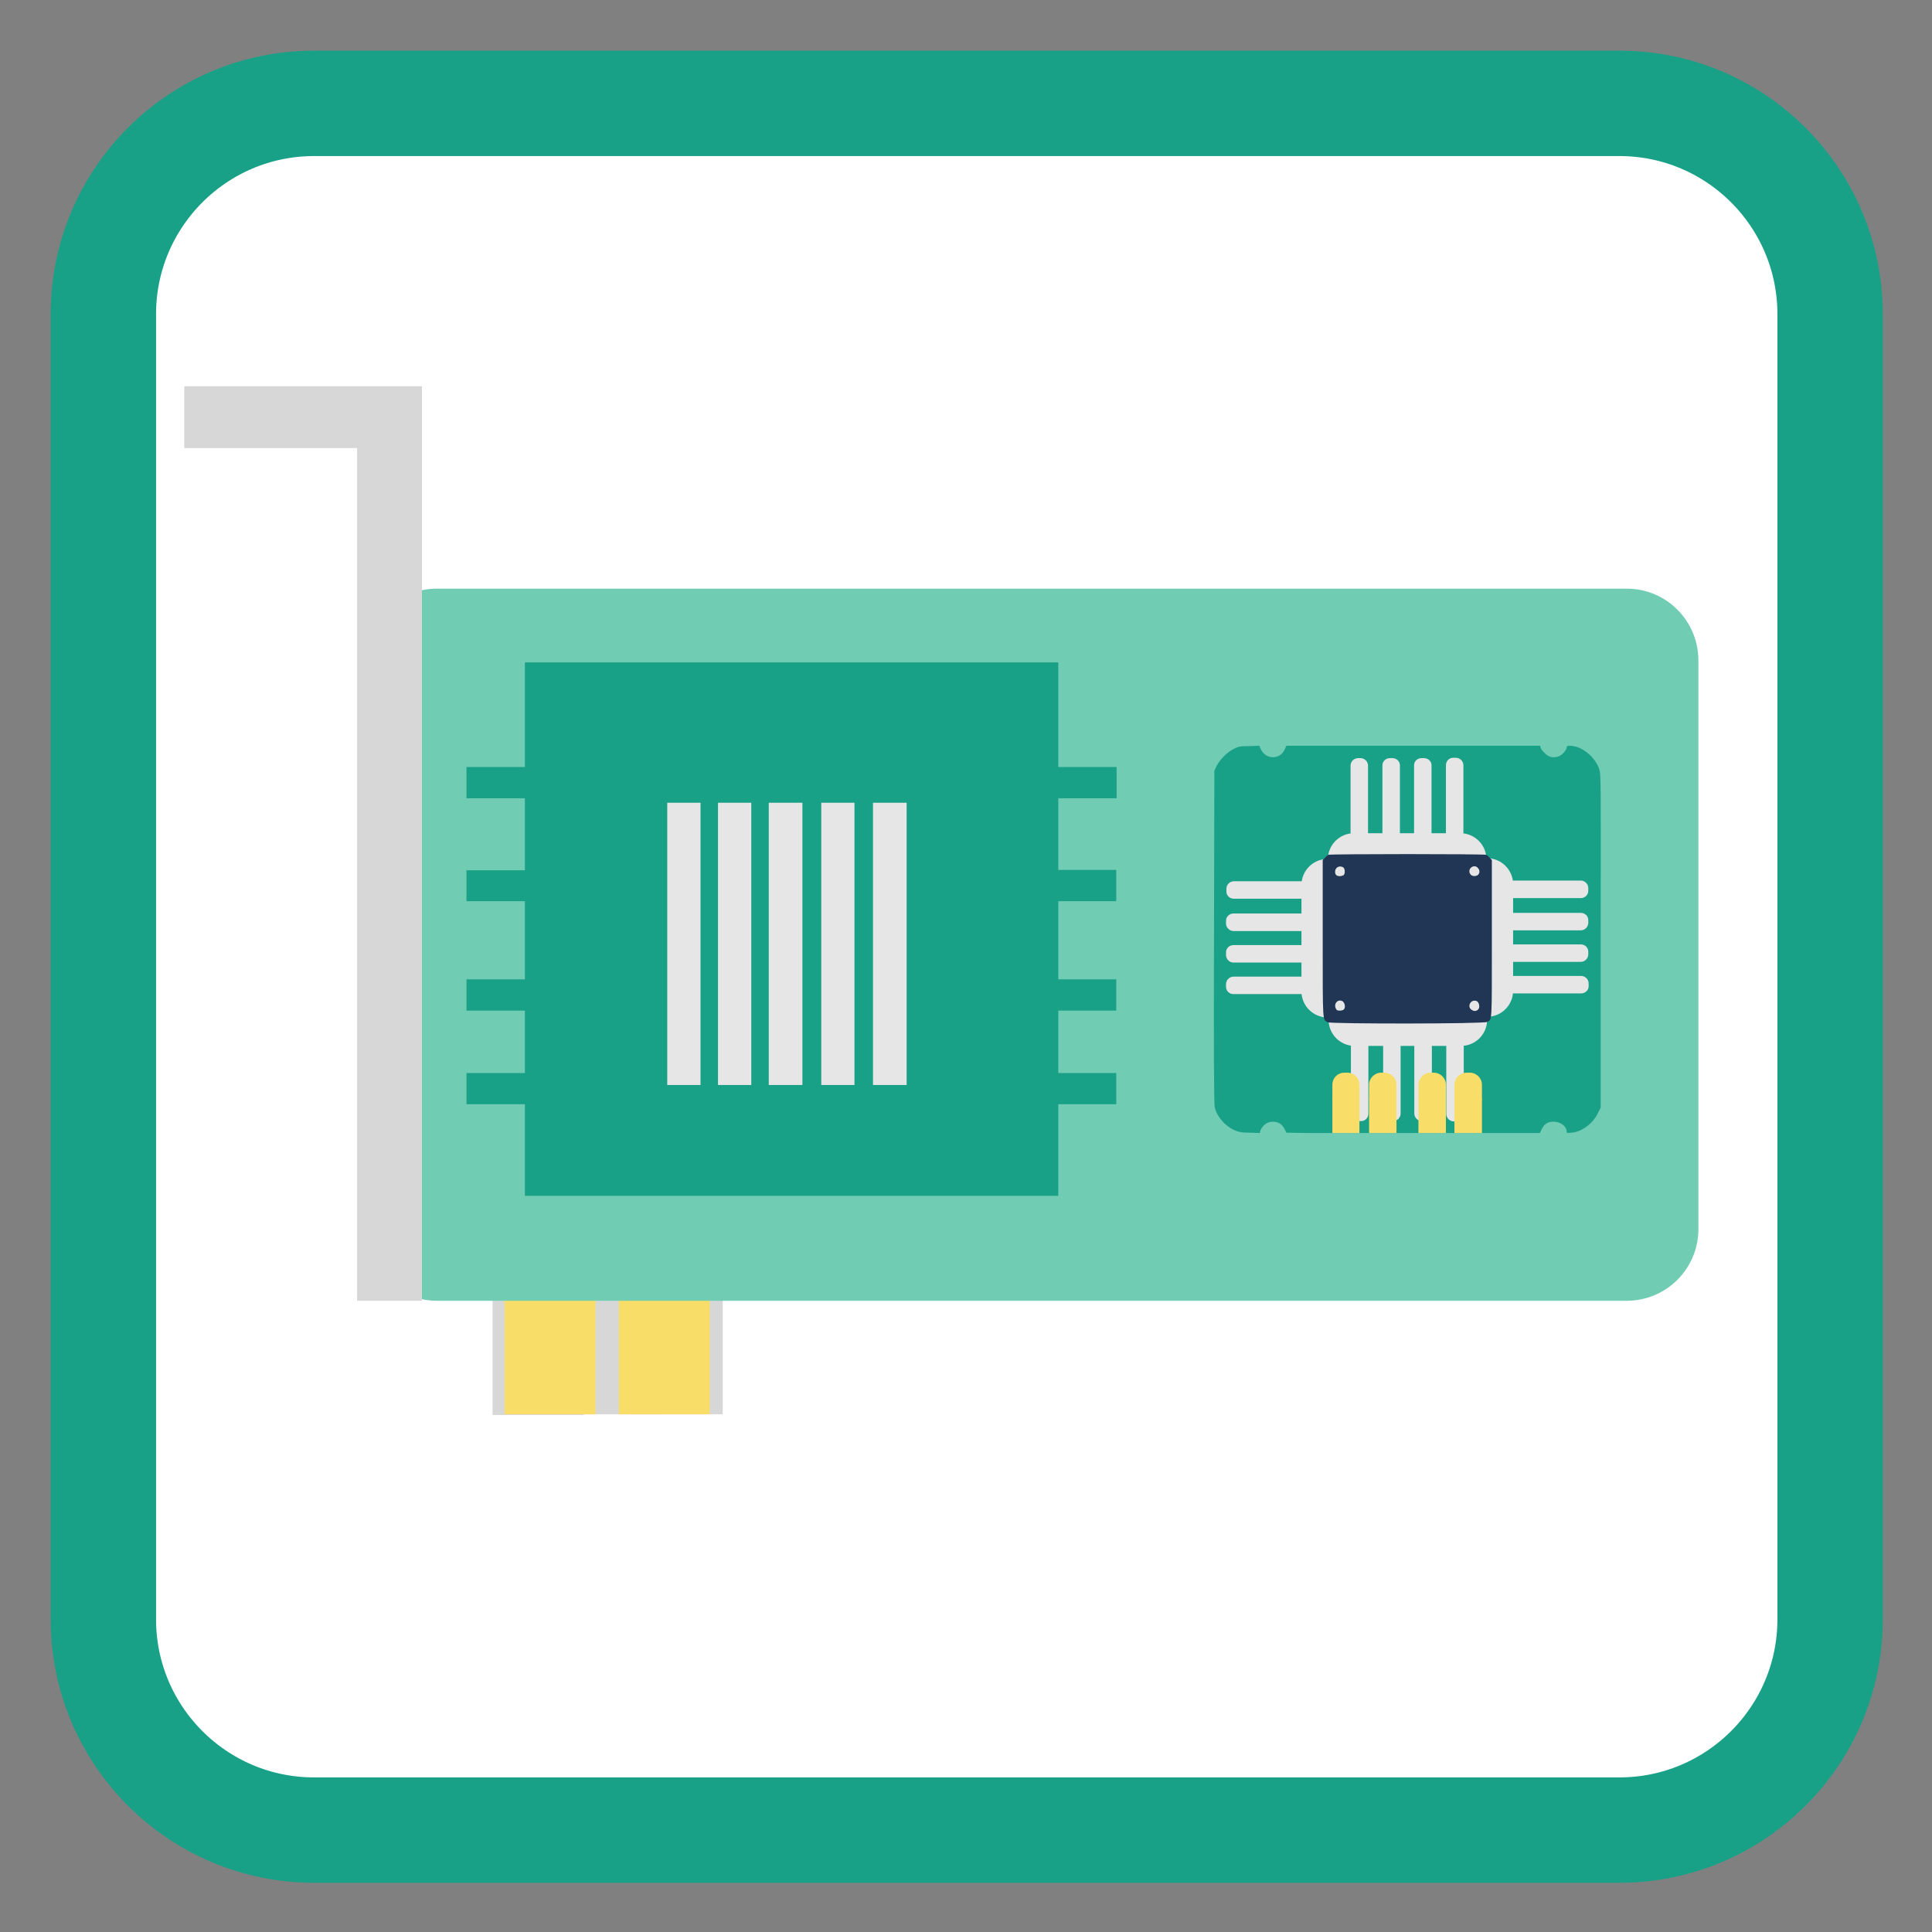
<svg xmlns="http://www.w3.org/2000/svg" xmlns:xlink="http://www.w3.org/1999/xlink" width="22px" height="22px" viewBox="0 0 22 22" version="1.1">
<rect x="0" y="0" width="22" height="22" fill="#808080" stroke="none"/>
<g id="surface1">
<path style="fill-rule:nonzero;fill:rgb(100%,100%,100%);fill-opacity:1;stroke-width:27.911;stroke-linecap:butt;stroke-linejoin:miter;stroke:rgb(9.804%,63.137%,52.941%);stroke-opacity:1;stroke-miterlimit:4;" d="M 85.351 29.533 L 430.988 29.533 C 461.806 29.533 486.806 54.533 486.806 85.351 L 486.806 430.988 C 486.806 461.806 461.806 486.806 430.988 486.806 L 85.351 486.806 C 54.533 486.806 29.533 461.806 29.533 430.988 L 29.533 85.351 C 29.533 54.533 54.533 29.533 85.351 29.533 Z M 85.351 29.533 " transform="matrix(0.043,0,0,0.043,-0.093,-0.093)"/>
<path style=" stroke:none;fill-rule:nonzero;fill:rgb(84.314%,84.314%,84.314%);fill-opacity:1;" d="M 5.609 14.305 L 6.645 14.305 L 6.645 16.113 L 5.609 16.113 Z M 5.609 14.305 "/>
<path style=" stroke:none;fill-rule:nonzero;fill:rgb(84.314%,84.314%,84.314%);fill-opacity:1;" d="M 6.492 14.297 L 7.527 14.297 L 7.527 16.105 L 6.492 16.105 Z M 6.492 14.297 "/>
<path style=" stroke:none;fill-rule:nonzero;fill:rgb(84.314%,84.314%,84.314%);fill-opacity:1;" d="M 7.199 14.297 L 8.23 14.297 L 8.23 16.105 L 7.199 16.105 Z M 7.199 14.297 "/>
<path style=" stroke:none;fill-rule:nonzero;fill:rgb(97.255%,87.059%,40.784%);fill-opacity:1;" d="M 5.746 14.297 L 6.781 14.297 L 6.781 16.105 L 5.746 16.105 Z M 5.746 14.297 "/>
<path style=" stroke:none;fill-rule:nonzero;fill:rgb(97.255%,87.059%,40.784%);fill-opacity:1;" d="M 7.047 14.297 L 8.082 14.297 L 8.082 16.105 L 7.047 16.105 Z M 7.047 14.297 "/>
<path style=" stroke:none;fill-rule:nonzero;fill:rgb(43.922%,80%,70.196%);fill-opacity:1;" d="M 4.977 6.703 L 18.523 6.703 C 18.977 6.703 19.34 7.07 19.34 7.523 L 19.34 13.996 C 19.34 14.445 18.977 14.812 18.523 14.812 L 4.977 14.812 C 4.523 14.812 4.156 14.445 4.156 13.996 L 4.156 7.523 C 4.156 7.07 4.523 6.703 4.977 6.703 Z M 4.977 6.703 "/>
<path style=" stroke:none;fill-rule:nonzero;fill:rgb(84.314%,84.314%,84.314%);fill-opacity:1;" d="M 2.098 4.398 L 2.098 5.102 L 4.066 5.102 L 4.066 14.812 L 4.805 14.812 L 4.805 4.398 Z M 2.098 4.398 "/>
<path style=" stroke:none;fill-rule:nonzero;fill:rgb(9.804%,63.137%,52.941%);fill-opacity:1;" d="M 12.715 9.09 L 12.715 8.734 L 12.051 8.734 L 12.051 7.543 L 5.977 7.543 L 5.977 8.734 L 5.312 8.734 L 5.312 9.09 L 5.977 9.09 L 5.977 9.91 L 5.312 9.91 L 5.312 10.262 L 5.977 10.262 L 5.977 11.152 L 5.312 11.152 L 5.312 11.508 L 5.977 11.508 L 5.977 12.219 L 5.312 12.219 L 5.312 12.574 L 5.977 12.574 L 5.977 13.617 L 12.051 13.617 L 12.051 12.574 L 12.711 12.574 L 12.711 12.219 L 12.051 12.219 L 12.051 11.508 L 12.711 11.508 L 12.711 11.152 L 12.051 11.152 L 12.051 10.262 L 12.711 10.262 L 12.711 9.906 L 12.051 9.906 L 12.051 9.09 Z M 12.715 9.09 "/>
<path style=" stroke:none;fill-rule:nonzero;fill:rgb(9.804%,63.137%,52.941%);fill-opacity:1;" d="M 14.34 8.492 L 14.223 8.496 C 14.121 8.496 14.102 8.5 14.051 8.527 C 13.977 8.562 13.895 8.645 13.855 8.719 L 13.828 8.777 L 13.824 10.668 C 13.82 12.027 13.824 12.57 13.832 12.605 C 13.855 12.719 13.965 12.84 14.082 12.879 C 14.121 12.895 14.168 12.898 14.242 12.898 L 14.344 12.902 L 14.355 12.867 C 14.383 12.812 14.426 12.777 14.484 12.773 C 14.551 12.77 14.598 12.797 14.629 12.859 L 14.648 12.898 L 14.91 12.902 L 17.535 12.902 L 17.555 12.859 C 17.582 12.805 17.617 12.777 17.676 12.773 C 17.758 12.766 17.84 12.82 17.84 12.887 C 17.84 12.902 17.848 12.902 17.895 12.898 C 18.008 12.891 18.141 12.793 18.195 12.676 L 18.227 12.613 L 18.227 10.715 C 18.23 8.844 18.23 8.816 18.211 8.758 C 18.16 8.613 18.008 8.492 17.875 8.492 C 17.848 8.492 17.84 8.496 17.84 8.512 C 17.84 8.535 17.797 8.59 17.758 8.609 C 17.723 8.625 17.668 8.629 17.633 8.609 C 17.598 8.59 17.555 8.543 17.543 8.516 L 17.539 8.492 L 14.648 8.492 L 14.629 8.535 C 14.574 8.652 14.418 8.652 14.359 8.535 Z M 14.34 8.492 "/>
<path style=" stroke:none;fill-rule:nonzero;fill:rgb(90.196%,90.196%,90.196%);fill-opacity:1;" d="M 15.418 9.488 L 16.629 9.488 C 16.793 9.488 16.926 9.621 16.926 9.785 L 16.926 9.887 C 16.926 10.051 16.793 10.184 16.629 10.184 L 15.418 10.184 C 15.254 10.184 15.121 10.051 15.121 9.887 L 15.121 9.785 C 15.121 9.621 15.254 9.488 15.418 9.488 Z M 15.418 9.488 "/>
<path style=" stroke:none;fill-rule:nonzero;fill:rgb(90.196%,90.196%,90.196%);fill-opacity:1;" d="M 15.578 8.719 L 15.578 9.48 C 15.578 9.527 15.539 9.566 15.492 9.566 L 15.465 9.566 C 15.418 9.566 15.379 9.527 15.379 9.48 L 15.379 8.719 C 15.379 8.672 15.418 8.633 15.465 8.633 L 15.492 8.633 C 15.539 8.633 15.578 8.672 15.578 8.719 Z M 15.578 8.719 "/>
<path style=" stroke:none;fill-rule:nonzero;fill:rgb(90.196%,90.196%,90.196%);fill-opacity:1;" d="M 15.941 8.715 L 15.941 9.48 C 15.941 9.527 15.902 9.566 15.855 9.566 L 15.828 9.566 C 15.781 9.566 15.742 9.527 15.742 9.48 L 15.742 8.715 C 15.742 8.668 15.781 8.633 15.828 8.633 L 15.855 8.633 C 15.902 8.633 15.941 8.668 15.941 8.715 Z M 15.941 8.715 "/>
<path style=" stroke:none;fill-rule:nonzero;fill:rgb(90.196%,90.196%,90.196%);fill-opacity:1;" d="M 16.301 8.715 L 16.301 9.48 C 16.301 9.527 16.262 9.566 16.215 9.566 L 16.188 9.566 C 16.141 9.566 16.102 9.527 16.102 9.48 L 16.102 8.715 C 16.102 8.668 16.141 8.633 16.188 8.633 L 16.215 8.633 C 16.262 8.633 16.301 8.668 16.301 8.715 Z M 16.301 8.715 "/>
<path style=" stroke:none;fill-rule:nonzero;fill:rgb(90.196%,90.196%,90.196%);fill-opacity:1;" d="M 16.664 8.715 L 16.664 9.48 C 16.664 9.527 16.625 9.566 16.578 9.566 L 16.547 9.566 C 16.5 9.566 16.465 9.527 16.465 9.48 L 16.465 8.715 C 16.465 8.668 16.5 8.629 16.547 8.629 L 16.578 8.629 C 16.625 8.629 16.664 8.668 16.664 8.715 Z M 16.664 8.715 "/>
<path style=" stroke:none;fill-rule:nonzero;fill:rgb(90.196%,90.196%,90.196%);fill-opacity:1;" d="M 17.23 10.07 L 17.23 11.281 C 17.23 11.445 17.098 11.578 16.934 11.578 L 16.832 11.578 C 16.668 11.578 16.531 11.445 16.531 11.281 L 16.531 10.07 C 16.531 9.906 16.668 9.773 16.832 9.773 L 16.934 9.773 C 17.098 9.773 17.23 9.906 17.23 10.07 Z M 17.23 10.07 "/>
<path style=" stroke:none;fill-rule:nonzero;fill:rgb(90.196%,90.196%,90.196%);fill-opacity:1;" d="M 18 10.227 L 17.238 10.227 C 17.191 10.227 17.152 10.191 17.152 10.145 L 17.152 10.113 C 17.152 10.066 17.191 10.027 17.238 10.027 L 18 10.027 C 18.047 10.027 18.086 10.066 18.086 10.113 L 18.086 10.145 C 18.086 10.191 18.047 10.227 18 10.227 Z M 18 10.227 "/>
<path style=" stroke:none;fill-rule:nonzero;fill:rgb(90.196%,90.196%,90.196%);fill-opacity:1;" d="M 18 10.594 L 17.238 10.594 C 17.191 10.594 17.152 10.555 17.152 10.508 L 17.152 10.477 C 17.152 10.43 17.191 10.395 17.238 10.395 L 18 10.395 C 18.047 10.395 18.086 10.43 18.086 10.477 L 18.086 10.508 C 18.086 10.555 18.047 10.594 18 10.594 Z M 18 10.594 "/>
<path style=" stroke:none;fill-rule:nonzero;fill:rgb(90.196%,90.196%,90.196%);fill-opacity:1;" d="M 18 10.953 L 17.238 10.953 C 17.191 10.953 17.152 10.914 17.152 10.867 L 17.152 10.836 C 17.152 10.789 17.191 10.754 17.238 10.754 L 18 10.754 C 18.047 10.754 18.086 10.789 18.086 10.836 L 18.086 10.867 C 18.086 10.914 18.047 10.953 18 10.953 Z M 18 10.953 "/>
<path style=" stroke:none;fill-rule:nonzero;fill:rgb(90.196%,90.196%,90.196%);fill-opacity:1;" d="M 18.004 11.312 L 17.238 11.312 C 17.191 11.312 17.152 11.277 17.152 11.23 L 17.152 11.199 C 17.152 11.152 17.191 11.113 17.238 11.113 L 18.004 11.113 C 18.051 11.113 18.09 11.152 18.09 11.199 L 18.09 11.23 C 18.09 11.277 18.051 11.312 18.004 11.312 Z M 18.004 11.312 "/>
<path style=" stroke:none;fill-rule:nonzero;fill:rgb(90.196%,90.196%,90.196%);fill-opacity:1;" d="M 14.82 10.078 L 14.82 11.289 C 14.82 11.453 14.953 11.586 15.117 11.586 L 15.219 11.586 C 15.383 11.586 15.516 11.453 15.516 11.289 L 15.516 10.078 C 15.516 9.914 15.383 9.781 15.219 9.781 L 15.117 9.781 C 14.953 9.781 14.82 9.914 14.82 10.078 Z M 14.82 10.078 "/>
<path style=" stroke:none;fill-rule:nonzero;fill:rgb(90.196%,90.196%,90.196%);fill-opacity:1;" d="M 14.051 10.234 L 14.812 10.234 C 14.859 10.234 14.898 10.199 14.898 10.152 L 14.898 10.121 C 14.898 10.074 14.859 10.035 14.812 10.035 L 14.051 10.035 C 14.004 10.035 13.965 10.074 13.965 10.121 L 13.965 10.152 C 13.965 10.199 14.004 10.234 14.051 10.234 Z M 14.051 10.234 "/>
<path style=" stroke:none;fill-rule:nonzero;fill:rgb(90.196%,90.196%,90.196%);fill-opacity:1;" d="M 14.047 10.602 L 14.812 10.602 C 14.859 10.602 14.898 10.562 14.898 10.516 L 14.898 10.484 C 14.898 10.438 14.859 10.402 14.812 10.402 L 14.047 10.402 C 14 10.402 13.961 10.438 13.961 10.484 L 13.961 10.516 C 13.961 10.562 14 10.602 14.047 10.602 Z M 14.047 10.602 "/>
<path style=" stroke:none;fill-rule:nonzero;fill:rgb(90.196%,90.196%,90.196%);fill-opacity:1;" d="M 14.047 10.961 L 14.812 10.961 C 14.859 10.961 14.898 10.922 14.898 10.875 L 14.898 10.844 C 14.898 10.797 14.859 10.762 14.812 10.762 L 14.047 10.762 C 14 10.762 13.961 10.797 13.961 10.844 L 13.961 10.875 C 13.961 10.922 14 10.961 14.047 10.961 Z M 14.047 10.961 "/>
<path style=" stroke:none;fill-rule:nonzero;fill:rgb(90.196%,90.196%,90.196%);fill-opacity:1;" d="M 14.047 11.32 L 14.812 11.32 C 14.859 11.32 14.898 11.285 14.898 11.238 L 14.898 11.207 C 14.898 11.16 14.859 11.121 14.812 11.121 L 14.047 11.121 C 14 11.121 13.961 11.16 13.961 11.207 L 13.961 11.238 C 13.961 11.285 14 11.32 14.047 11.32 Z M 14.047 11.32 "/>
<path style=" stroke:none;fill-rule:nonzero;fill:rgb(90.196%,90.196%,90.196%);fill-opacity:1;" d="M 15.426 11.91 L 16.637 11.91 C 16.801 11.91 16.934 11.777 16.934 11.613 L 16.934 11.512 C 16.934 11.344 16.801 11.211 16.637 11.211 L 15.426 11.211 C 15.262 11.211 15.129 11.344 15.129 11.512 L 15.129 11.613 C 15.129 11.777 15.262 11.91 15.426 11.91 Z M 15.426 11.91 "/>
<path style=" stroke:none;fill-rule:nonzero;fill:rgb(90.196%,90.196%,90.196%);fill-opacity:1;" d="M 15.582 12.68 L 15.582 11.914 C 15.582 11.867 15.547 11.832 15.5 11.832 L 15.469 11.832 C 15.422 11.832 15.383 11.867 15.383 11.914 L 15.383 12.68 C 15.383 12.727 15.422 12.766 15.469 12.766 L 15.5 12.766 C 15.547 12.766 15.582 12.727 15.582 12.68 Z M 15.582 12.68 "/>
<path style=" stroke:none;fill-rule:nonzero;fill:rgb(90.196%,90.196%,90.196%);fill-opacity:1;" d="M 15.949 12.68 L 15.949 11.914 C 15.949 11.867 15.91 11.832 15.863 11.832 L 15.832 11.832 C 15.785 11.832 15.75 11.867 15.75 11.914 L 15.75 12.68 C 15.75 12.727 15.785 12.766 15.832 12.766 L 15.863 12.766 C 15.91 12.766 15.949 12.727 15.949 12.68 Z M 15.949 12.68 "/>
<path style=" stroke:none;fill-rule:nonzero;fill:rgb(90.196%,90.196%,90.196%);fill-opacity:1;" d="M 16.305 12.68 L 16.305 11.914 C 16.305 11.867 16.27 11.832 16.223 11.832 L 16.191 11.832 C 16.145 11.832 16.105 11.867 16.105 11.914 L 16.105 12.68 C 16.105 12.727 16.145 12.766 16.191 12.766 L 16.223 12.766 C 16.27 12.766 16.305 12.727 16.305 12.68 Z M 16.305 12.68 "/>
<path style=" stroke:none;fill-rule:nonzero;fill:rgb(90.196%,90.196%,90.196%);fill-opacity:1;" d="M 16.668 12.684 L 16.668 11.918 C 16.668 11.871 16.633 11.832 16.582 11.832 L 16.555 11.832 C 16.508 11.832 16.469 11.871 16.469 11.918 L 16.469 12.684 C 16.469 12.73 16.508 12.77 16.555 12.77 L 16.582 12.77 C 16.633 12.77 16.668 12.73 16.668 12.684 Z M 16.668 12.684 "/>
<path style=" stroke:none;fill-rule:nonzero;fill:rgb(12.941%,20.784%,32.941%);fill-opacity:1;" d="M 15.121 11.641 C 15.059 11.609 15.062 11.668 15.062 10.688 L 15.062 9.793 L 15.086 9.77 C 15.098 9.754 15.117 9.738 15.125 9.734 C 15.148 9.723 16.902 9.723 16.926 9.734 C 16.934 9.738 16.953 9.754 16.965 9.77 L 16.988 9.793 L 16.988 10.684 C 16.988 11.66 16.992 11.605 16.934 11.637 C 16.895 11.66 15.16 11.66 15.121 11.641 Z M 16.84 11.484 C 16.852 11.453 16.84 11.41 16.812 11.398 C 16.742 11.375 16.699 11.473 16.766 11.504 C 16.793 11.52 16.824 11.512 16.84 11.484 Z M 15.301 11.496 C 15.324 11.477 15.316 11.422 15.289 11.402 C 15.238 11.371 15.184 11.426 15.211 11.484 C 15.219 11.504 15.23 11.508 15.254 11.508 C 15.273 11.508 15.293 11.504 15.301 11.496 Z M 15.301 9.965 C 15.32 9.945 15.316 9.887 15.293 9.875 C 15.25 9.852 15.203 9.879 15.203 9.926 C 15.203 9.961 15.219 9.977 15.258 9.977 C 15.273 9.977 15.293 9.969 15.301 9.965 Z M 16.832 9.961 C 16.852 9.941 16.852 9.906 16.828 9.883 C 16.785 9.832 16.703 9.895 16.742 9.953 C 16.758 9.98 16.805 9.984 16.832 9.961 Z M 16.832 9.961 "/>
<path style=" stroke:none;fill-rule:evenodd;fill:rgb(97.255%,87.059%,40.784%);fill-opacity:1;" d="M 15.172 12.508 L 15.48 12.508 L 15.48 12.902 L 15.172 12.902 Z M 15.172 12.508 "/>
<path style=" stroke:none;fill-rule:evenodd;fill:rgb(97.255%,87.059%,40.784%);fill-opacity:1;" d="M 15.309 12.215 L 15.344 12.215 C 15.422 12.215 15.48 12.277 15.48 12.352 L 15.48 12.5 C 15.48 12.574 15.422 12.637 15.344 12.637 L 15.309 12.637 C 15.23 12.637 15.172 12.574 15.172 12.5 L 15.172 12.352 C 15.172 12.277 15.23 12.215 15.309 12.215 Z M 15.309 12.215 "/>
<path style=" stroke:none;fill-rule:evenodd;fill:rgb(97.255%,87.059%,40.784%);fill-opacity:1;" d="M 15.59 12.508 L 15.902 12.508 L 15.902 12.902 L 15.59 12.902 Z M 15.59 12.508 "/>
<path style=" stroke:none;fill-rule:evenodd;fill:rgb(97.255%,87.059%,40.784%);fill-opacity:1;" d="M 15.727 12.215 L 15.766 12.215 C 15.84 12.215 15.902 12.277 15.902 12.352 L 15.902 12.5 C 15.902 12.574 15.84 12.637 15.766 12.637 L 15.727 12.637 C 15.652 12.637 15.59 12.574 15.59 12.5 L 15.59 12.352 C 15.59 12.277 15.652 12.215 15.727 12.215 Z M 15.727 12.215 "/>
<path style=" stroke:none;fill-rule:evenodd;fill:rgb(97.255%,87.059%,40.784%);fill-opacity:1;" d="M 16.152 12.508 L 16.465 12.508 L 16.465 12.902 L 16.152 12.902 Z M 16.152 12.508 "/>
<path style=" stroke:none;fill-rule:evenodd;fill:rgb(97.255%,87.059%,40.784%);fill-opacity:1;" d="M 16.289 12.215 L 16.328 12.215 C 16.402 12.215 16.465 12.277 16.465 12.352 L 16.465 12.5 C 16.465 12.574 16.402 12.637 16.328 12.637 L 16.289 12.637 C 16.215 12.637 16.152 12.574 16.152 12.5 L 16.152 12.352 C 16.152 12.277 16.215 12.215 16.289 12.215 Z M 16.289 12.215 "/>
<path style=" stroke:none;fill-rule:evenodd;fill:rgb(97.255%,87.059%,40.784%);fill-opacity:1;" d="M 16.562 12.508 L 16.875 12.508 L 16.875 12.902 L 16.562 12.902 Z M 16.562 12.508 "/>
<path style=" stroke:none;fill-rule:evenodd;fill:rgb(97.255%,87.059%,40.784%);fill-opacity:1;" d="M 16.699 12.215 L 16.738 12.215 C 16.812 12.215 16.875 12.277 16.875 12.352 L 16.875 12.5 C 16.875 12.574 16.812 12.637 16.738 12.637 L 16.699 12.637 C 16.625 12.637 16.562 12.574 16.562 12.5 L 16.562 12.352 C 16.562 12.277 16.625 12.215 16.699 12.215 Z M 16.699 12.215 "/>
<path style=" stroke:none;fill-rule:nonzero;fill:rgb(90.196%,90.196%,90.196%);fill-opacity:1;" d="M 7.598 9.141 L 7.598 12.355 L 7.977 12.355 L 7.977 9.141 Z M 8.176 9.141 L 8.176 12.355 L 8.555 12.355 L 8.555 9.141 Z M 8.754 9.141 L 8.754 12.355 L 9.137 12.355 L 9.137 9.141 Z M 9.352 9.141 L 9.352 12.355 L 9.73 12.355 L 9.73 9.141 Z M 9.941 9.141 L 9.941 12.355 L 10.324 12.355 L 10.324 9.141 Z M 9.941 9.141 "/>
</g>
</svg>
